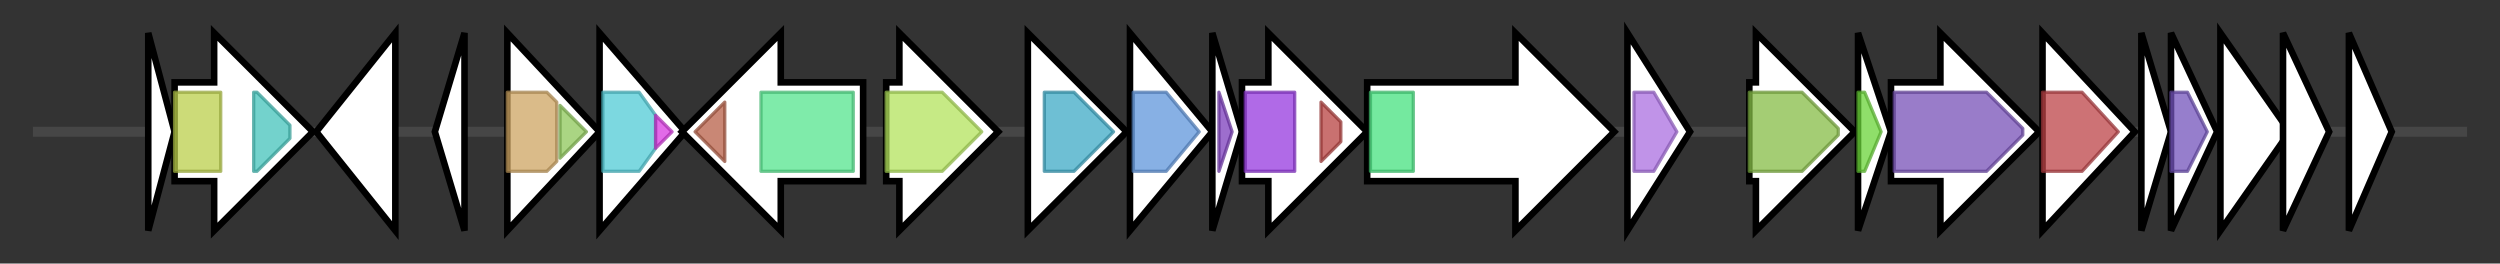 <svg version="1.1" baseProfile="full" xmlns="http://www.w3.org/2000/svg" width="758.867" height="80">
	<rect width="100%" height="100%" fill="#333333" stroke="none"/>
	<g>
		<line x1="10" y1="40.0" x2="748.867" y2="40.0" style="stroke:rgb(70,70,70); stroke-width:3 "/>
		<g>
			<title> (ctg1_1163)</title>
			<polygon class=" (ctg1_1163)" points="45,10 53,40 45,70" fill="rgb(255,255,255)" fill-opacity="1.0" stroke="rgb(0,0,0)" stroke-width="2"  />
		</g>
		<g>
			<title> (ctg1_1164)</title>
			<polygon class=" (ctg1_1164)" points="53,25 65,25 65,10 95,40 65,70 65,55 53,55" fill="rgb(255,255,255)" fill-opacity="1.0" stroke="rgb(0,0,0)" stroke-width="2"  />
			<g>
				<title>IMS (PF00817)
"impB/mucB/samB family"</title>
				<rect class="PF00817" x="53" y="28" stroke-linejoin="round" width="14" height="24" fill="rgb(187,207,75)" stroke="rgb(149,165,60)" stroke-width="1" opacity="0.75" />
			</g>
			<g>
				<title>IMS_C (PF11799)
"impB/mucB/samB family C-terminal domain"</title>
				<polygon class="PF11799" points="77,28 78,28 88,38 88,42 78,52 77,52" stroke-linejoin="round" width="11" height="24" fill="rgb(68,195,187)" stroke="rgb(54,156,149)" stroke-width="1" opacity="0.75" />
			</g>
			<g>
				<title>DUF4113 (PF13438)
"Domain of unknown function (DUF4113)"</title>
				<polygon class="PF13438" points="90,40 90,40 90,40" stroke-linejoin="round" width="4" height="24" fill="rgb(228,106,127)" stroke="rgb(182,84,101)" stroke-width="1" opacity="0.75" />
			</g>
		</g>
		<g>
			<title> (ctg1_1165)</title>
			<polygon class=" (ctg1_1165)" points="96,40 120,10 120,70" fill="rgb(255,255,255)" fill-opacity="1.0" stroke="rgb(0,0,0)" stroke-width="2"  />
		</g>
		<g>
			<title> (ctg1_1166)</title>
			<polygon class=" (ctg1_1166)" points="132,40 141,10 141,70" fill="rgb(255,255,255)" fill-opacity="1.0" stroke="rgb(0,0,0)" stroke-width="2"  />
		</g>
		<g>
			<title> (ctg1_1167)</title>
			<polygon class=" (ctg1_1167)" points="154,10 182,40 154,70" fill="rgb(255,255,255)" fill-opacity="1.0" stroke="rgb(0,0,0)" stroke-width="2"  />
			<g>
				<title>NAD_binding_2 (PF03446)
"NAD binding domain of 6-phosphogluconate dehydrogenase"</title>
				<polygon class="PF03446" points="154,28 166,28 169,31 169,49 166,52 154,52" stroke-linejoin="round" width="15" height="24" fill="rgb(205,164,98)" stroke="rgb(164,131,78)" stroke-width="1" opacity="0.75" />
			</g>
			<g>
				<title>NAD_binding_11 (PF14833)
"NAD-binding of NADP-dependent 3-hydroxyisobutyrate dehydrogenase"</title>
				<polygon class="PF14833" points="170,32 178,40 170,48" stroke-linejoin="round" width="11" height="24" fill="rgb(141,199,89)" stroke="rgb(112,159,71)" stroke-width="1" opacity="0.75" />
			</g>
		</g>
		<g>
			<title> (ctg1_1168)</title>
			<polygon class=" (ctg1_1168)" points="182,10 208,40 182,70" fill="rgb(255,255,255)" fill-opacity="1.0" stroke="rgb(0,0,0)" stroke-width="2"  />
			<g>
				<title>AraC_binding (PF02311)
"AraC-like ligand binding domain"</title>
				<polygon class="PF02311" points="183,28 194,28 199,35 199,45 194,52 183,52" stroke-linejoin="round" width="16" height="24" fill="rgb(81,203,213)" stroke="rgb(64,162,170)" stroke-width="1" opacity="0.75" />
			</g>
			<g>
				<title>HTH_18 (PF12833)
"Helix-turn-helix domain"</title>
				<polygon class="PF12833" points="199,35 204,40 199,45" stroke-linejoin="round" width="7" height="24" fill="rgb(216,58,224)" stroke="rgb(172,46,179)" stroke-width="1" opacity="0.75" />
			</g>
		</g>
		<g>
			<title> (ctg1_1169)</title>
			<polygon class=" (ctg1_1169)" points="262,25 237,25 237,10 207,40 237,70 237,55 262,55" fill="rgb(255,255,255)" fill-opacity="1.0" stroke="rgb(0,0,0)" stroke-width="2"  />
			<g>
				<title>LeuA_dimer (PF08502)
"LeuA allosteric (dimerisation) domain"</title>
				<polygon class="PF08502" points="211,40 220,31 220,49" stroke-linejoin="round" width="13" height="24" fill="rgb(182,95,71)" stroke="rgb(145,76,56)" stroke-width="1" opacity="0.75" />
			</g>
			<g>
				<title>HMGL-like (PF00682)
"HMGL-like"</title>
				<rect class="PF00682" x="231" y="28" stroke-linejoin="round" width="28" height="24" fill="rgb(84,228,141)" stroke="rgb(67,182,112)" stroke-width="1" opacity="0.75" />
			</g>
		</g>
		<g>
			<title> (ctg1_1170)</title>
			<polygon class=" (ctg1_1170)" points="269,25 273,25 273,10 303,40 273,70 273,55 269,55" fill="rgb(255,255,255)" fill-opacity="1.0" stroke="rgb(0,0,0)" stroke-width="2"  />
			<g>
				<title>Peptidase_M19 (PF01244)
"Membrane dipeptidase (Peptidase family M19)"</title>
				<polygon class="PF01244" points="269,28 286,28 298,40 286,52 269,52" stroke-linejoin="round" width="33" height="24" fill="rgb(178,227,92)" stroke="rgb(142,181,73)" stroke-width="1" opacity="0.75" />
			</g>
		</g>
		<g>
			<title> (ctg1_1171)</title>
			<polygon class=" (ctg1_1171)" points="312,25 312,25 312,10 342,40 312,70 312,55 312,55" fill="rgb(255,255,255)" fill-opacity="1.0" stroke="rgb(0,0,0)" stroke-width="2"  />
			<g>
				<title>Lactamase_B_2 (PF12706)
"Beta-lactamase superfamily domain"</title>
				<polygon class="PF12706" points="317,28 326,28 338,40 326,52 317,52" stroke-linejoin="round" width="22" height="24" fill="rgb(62,169,197)" stroke="rgb(49,135,157)" stroke-width="1" opacity="0.75" />
			</g>
		</g>
		<g>
			<title> (ctg1_1172)</title>
			<polygon class=" (ctg1_1172)" points="343,10 368,40 343,70" fill="rgb(255,255,255)" fill-opacity="1.0" stroke="rgb(0,0,0)" stroke-width="2"  />
			<g>
				<title>TENA_THI-4 (PF03070)
"TENA/THI-4/PQQC family"</title>
				<polygon class="PF03070" points="344,28 354,28 364,40 354,52 344,52" stroke-linejoin="round" width="21" height="24" fill="rgb(95,149,219)" stroke="rgb(76,119,175)" stroke-width="1" opacity="0.75" />
			</g>
		</g>
		<g>
			<title> (ctg1_1173)</title>
			<polygon class=" (ctg1_1173)" points="368,10 377,40 368,70" fill="rgb(255,255,255)" fill-opacity="1.0" stroke="rgb(0,0,0)" stroke-width="2"  />
			<g>
				<title>PqqD (PF05402)
"Coenzyme PQQ synthesis protein D (PqqD)"</title>
				<polygon class="PF05402" points="370,28 370,28 374,40 370,52 370,52" stroke-linejoin="round" width="6" height="24" fill="rgb(124,62,188)" stroke="rgb(99,49,150)" stroke-width="1" opacity="0.75" />
			</g>
		</g>
		<g>
			<title> (ctg1_1174)</title>
			<polygon class=" (ctg1_1174)" points="377,25 385,25 385,10 415,40 385,70 385,55 377,55" fill="rgb(255,255,255)" fill-opacity="1.0" stroke="rgb(0,0,0)" stroke-width="2"  />
			<g>
				<title>Radical_SAM (PF04055)
"Radical SAM superfamily"</title>
				<rect class="PF04055" x="378" y="28" stroke-linejoin="round" width="15" height="24" fill="rgb(149,56,222)" stroke="rgb(119,44,177)" stroke-width="1" opacity="0.75" />
			</g>
			<g>
				<title>SPASM (PF13186)
"Iron-sulfur cluster-binding domain"</title>
				<polygon class="PF13186" points="401,31 407,37 407,43 401,49" stroke-linejoin="round" width="6" height="24" fill="rgb(183,66,65)" stroke="rgb(146,52,51)" stroke-width="1" opacity="0.75" />
			</g>
		</g>
		<g>
			<title> (ctg1_1175)</title>
			<polygon class=" (ctg1_1175)" points="415,25 460,25 460,10 490,40 460,70 460,55 415,55" fill="rgb(255,255,255)" fill-opacity="1.0" stroke="rgb(0,0,0)" stroke-width="2"  />
			<g>
				<title>Peptidase_M16 (PF00675)
"Insulinase (Peptidase family M16)"</title>
				<rect class="PF00675" x="416" y="28" stroke-linejoin="round" width="13" height="24" fill="rgb(70,225,127)" stroke="rgb(56,180,101)" stroke-width="1" opacity="0.75" />
			</g>
		</g>
		<g>
			<title> (ctg1_1176)</title>
			<polygon class=" (ctg1_1176)" points="494,10 513,40 494,70" fill="rgb(255,255,255)" fill-opacity="1.0" stroke="rgb(0,0,0)" stroke-width="2"  />
			<g>
				<title>YceI (PF04264)
"YceI-like domain"</title>
				<polygon class="PF04264" points="496,28 502,28 509,40 502,52 496,52" stroke-linejoin="round" width="16" height="24" fill="rgb(170,111,224)" stroke="rgb(135,88,179)" stroke-width="1" opacity="0.75" />
			</g>
		</g>
		<g>
			<title> (ctg1_1177)</title>
			<polygon class=" (ctg1_1177)" points="531,25 533,25 533,10 563,40 533,70 533,55 531,55" fill="rgb(255,255,255)" fill-opacity="1.0" stroke="rgb(0,0,0)" stroke-width="2"  />
			<g>
				<title>PFK (PF00365)
"Phosphofructokinase"</title>
				<polygon class="PF00365" points="531,28 547,28 558,39 558,41 547,52 531,52" stroke-linejoin="round" width="27" height="24" fill="rgb(134,188,70)" stroke="rgb(107,150,56)" stroke-width="1" opacity="0.75" />
			</g>
		</g>
		<g>
			<title> (ctg1_1178)</title>
			<polygon class=" (ctg1_1178)" points="564,10 574,40 564,70" fill="rgb(255,255,255)" fill-opacity="1.0" stroke="rgb(0,0,0)" stroke-width="2"  />
			<g>
				<title>PTS_IIB (PF02302)
"PTS system, Lactose/Cellobiose specific IIB subunit"</title>
				<polygon class="PF02302" points="564,28 566,28 571,40 566,52 564,52" stroke-linejoin="round" width="8" height="24" fill="rgb(106,212,56)" stroke="rgb(84,169,44)" stroke-width="1" opacity="0.75" />
			</g>
		</g>
		<g>
			<title> (ctg1_1179)</title>
			<polygon class=" (ctg1_1179)" points="574,25 589,25 589,10 619,40 589,70 589,55 574,55" fill="rgb(255,255,255)" fill-opacity="1.0" stroke="rgb(0,0,0)" stroke-width="2"  />
			<g>
				<title>EIIC-GAT (PF03611)
"PTS system sugar-specific permease component"</title>
				<polygon class="PF03611" points="575,28 603,28 614,39 614,41 603,52 575,52" stroke-linejoin="round" width="39" height="24" fill="rgb(119,80,183)" stroke="rgb(95,64,146)" stroke-width="1" opacity="0.75" />
			</g>
		</g>
		<g>
			<title> (ctg1_1180)</title>
			<polygon class=" (ctg1_1180)" points="620,10 648,40 620,70" fill="rgb(255,255,255)" fill-opacity="1.0" stroke="rgb(0,0,0)" stroke-width="2"  />
			<g>
				<title>F_bP_aldolase (PF01116)
"Fructose-bisphosphate aldolase class-II"</title>
				<polygon class="PF01116" points="620,28 632,28 643,40 632,52 620,52" stroke-linejoin="round" width="27" height="24" fill="rgb(188,67,71)" stroke="rgb(150,53,56)" stroke-width="1" opacity="0.75" />
			</g>
		</g>
		<g>
			<title> (ctg1_1181)</title>
			<polygon class=" (ctg1_1181)" points="650,10 659,40 650,70" fill="rgb(255,255,255)" fill-opacity="1.0" stroke="rgb(0,0,0)" stroke-width="2"  />
		</g>
		<g>
			<title> (ctg1_1182)</title>
			<polygon class=" (ctg1_1182)" points="659,10 673,40 659,70" fill="rgb(255,255,255)" fill-opacity="1.0" stroke="rgb(0,0,0)" stroke-width="2"  />
			<g>
				<title>PTS_EIIA_2 (PF00359)
"Phosphoenolpyruvate-dependent sugar phosphotransferase system, EIIA 2"</title>
				<polygon class="PF00359" points="659,28 664,28 670,40 664,52 659,52" stroke-linejoin="round" width="13" height="24" fill="rgb(115,83,186)" stroke="rgb(91,66,148)" stroke-width="1" opacity="0.75" />
			</g>
		</g>
		<g>
			<title> (ctg1_1183)</title>
			<polygon class=" (ctg1_1183)" points="674,10 695,40 674,70" fill="rgb(255,255,255)" fill-opacity="1.0" stroke="rgb(0,0,0)" stroke-width="2"  />
		</g>
		<g>
			<title> (ctg1_1184)</title>
			<polygon class=" (ctg1_1184)" points="693,10 707,40 693,70" fill="rgb(255,255,255)" fill-opacity="1.0" stroke="rgb(0,0,0)" stroke-width="2"  />
		</g>
		<g>
			<title> (ctg1_1185)</title>
			<polygon class=" (ctg1_1185)" points="713,10 726,40 713,70" fill="rgb(255,255,255)" fill-opacity="1.0" stroke="rgb(0,0,0)" stroke-width="2"  />
		</g>
	</g>
</svg>
